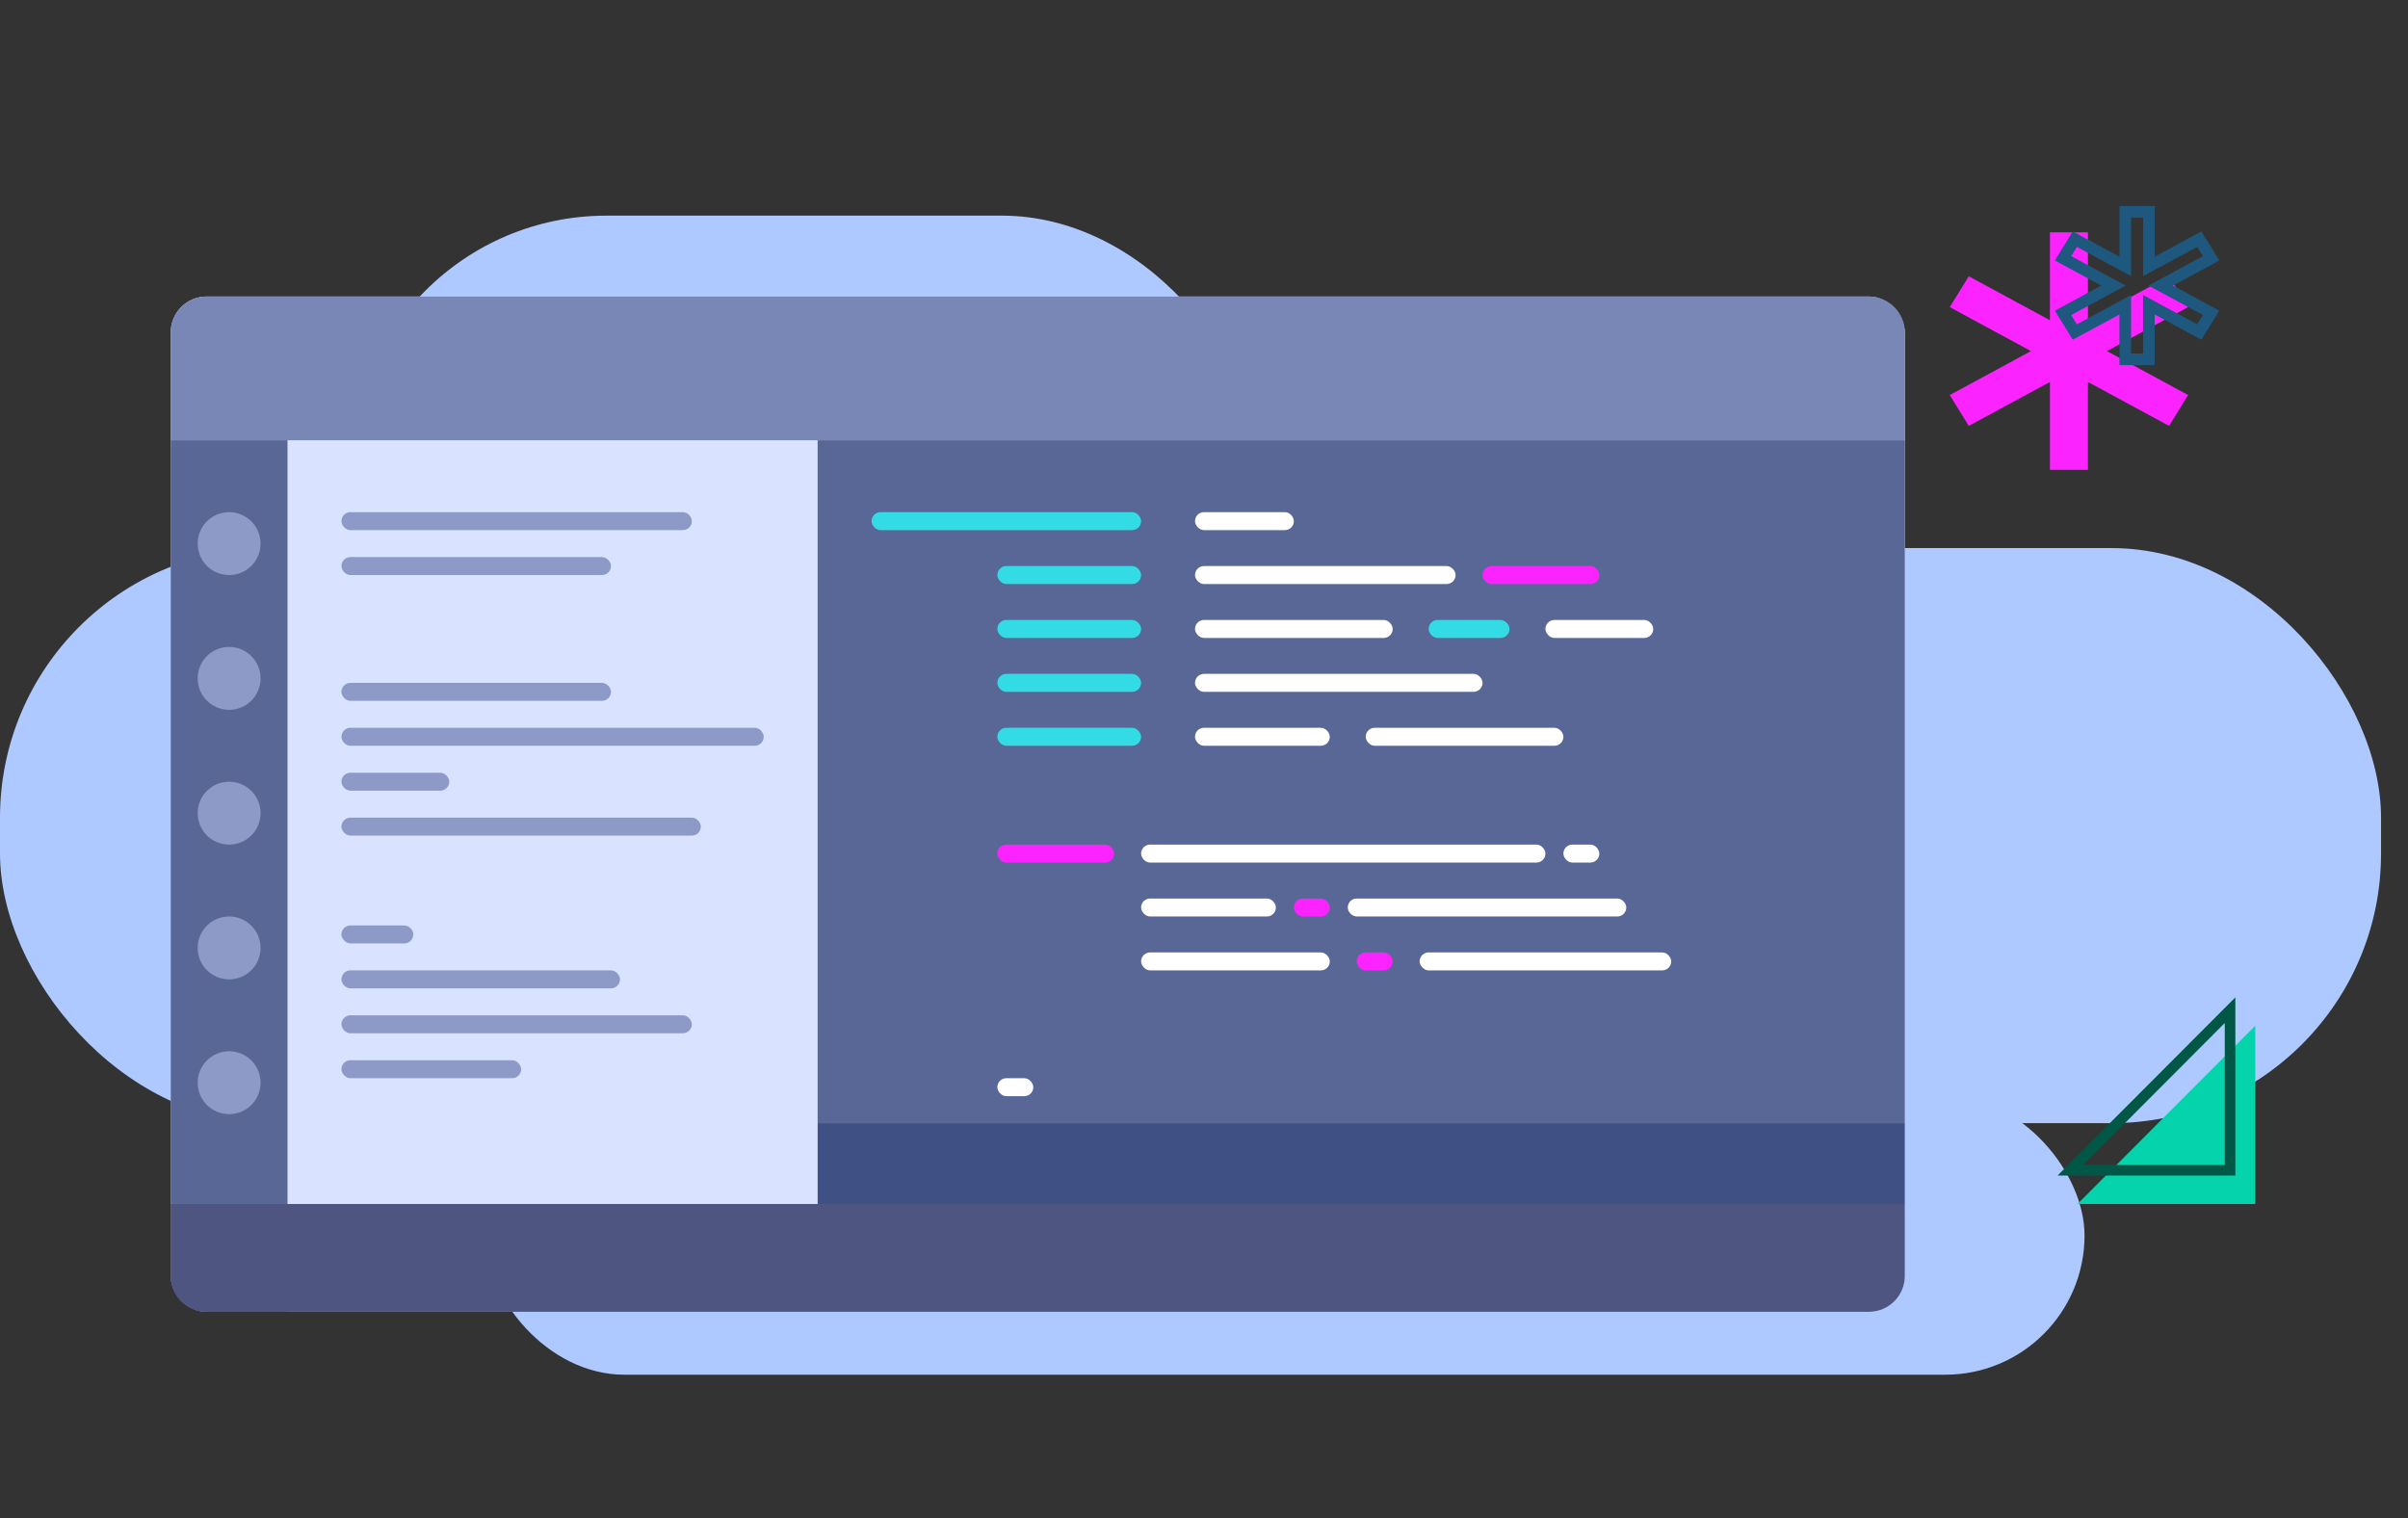 <svg width="268" height="169" viewBox="0 0 268 169" fill="none" xmlns="http://www.w3.org/2000/svg">
<rect x="0" y="0" width="268" height="169" fill="#333333" stroke="none"/>
<rect y="61" width="265" height="64" rx="30" fill="#AEC9FF"/>
<rect x="39" y="24" width="101" height="57" rx="28.5" fill="#AEC9FF"/>
<rect x="54" y="122" width="178" height="31" rx="15.5" fill="#AEC9FF"/>
<rect x="19" y="33" width="193" height="113" rx="4" fill="#D9E2FF"/>
<path d="M19 37C19 34.791 20.791 33 23 33H208C210.209 33 212 34.791 212 37V49H19V37Z" fill="#7987B6"/>
<path d="M19 49H32V146H23C20.791 146 19 144.209 19 142V49Z" fill="#596797"/>
<path d="M91 49H212V125H91V49Z" fill="#596797"/>
<path d="M91 125H212V134H91V125Z" fill="#3F5084"/>
<rect x="38" y="57" width="39" height="2" rx="1" fill="#8D9AC7"/>
<rect x="38" y="62" width="30" height="2" rx="1" fill="#8D9AC7"/>
<rect x="97" y="57" width="30" height="2" rx="1" fill="#33DBE5"/>
<rect x="111" y="63" width="16" height="2" rx="1" fill="#33DBE5"/>
<rect x="111" y="69" width="16" height="2" rx="1" fill="#33DBE5"/>
<rect x="111" y="75" width="16" height="2" rx="1" fill="#33DBE5"/>
<rect x="111" y="81" width="16" height="2" rx="1" fill="#33DBE5"/>
<rect x="133" y="57" width="11" height="2" rx="1" fill="white"/>
<rect x="133" y="63" width="29" height="2" rx="1" fill="white"/>
<rect x="133" y="69" width="22" height="2" rx="1" fill="white"/>
<rect x="133" y="75" width="32" height="2" rx="1" fill="white"/>
<rect x="133" y="81" width="15" height="2" rx="1" fill="white"/>
<rect x="127" y="100" width="15" height="2" rx="1" fill="white"/>
<rect x="158" y="106" width="28" height="2" rx="1" fill="white"/>
<rect x="127" y="106" width="21" height="2" rx="1" fill="white"/>
<rect x="150" y="100" width="31" height="2" rx="1" fill="white"/>
<rect x="127" y="94" width="45" height="2" rx="1" fill="white"/>
<rect x="152" y="81" width="22" height="2" rx="1" fill="white"/>
<rect x="172" y="69" width="12" height="2" rx="1" fill="white"/>
<rect x="174" y="94" width="4" height="2" rx="1" fill="white"/>
<rect x="111" y="120" width="4" height="2" rx="1" fill="white"/>
<rect x="144" y="100" width="4" height="2" rx="1" fill="#FB23FF"/>
<rect x="151" y="106" width="4" height="2" rx="1" fill="#FB23FF"/>
<rect x="165" y="63" width="13" height="2" rx="1" fill="#FB23FF"/>
<rect x="111" y="94" width="13" height="2" rx="1" fill="#FB23FF"/>
<rect x="159" y="69" width="9" height="2" rx="1" fill="#33DBE5"/>
<rect x="38" y="91" width="40" height="2" rx="1" fill="#8D9AC7"/>
<rect x="38" y="103" width="8" height="2" rx="1" fill="#8D9AC7"/>
<rect x="38" y="108" width="31" height="2" rx="1" fill="#8D9AC7"/>
<rect x="38" y="118" width="20" height="2" rx="1" fill="#8D9AC7"/>
<rect x="38" y="113" width="39" height="2" rx="1" fill="#8D9AC7"/>
<rect x="38" y="76" width="30" height="2" rx="1" fill="#8D9AC7"/>
<rect x="38" y="86" width="12" height="2" rx="1" fill="#8D9AC7"/>
<rect x="38" y="81" width="47" height="2" rx="1" fill="#8D9AC7"/>
<path d="M19 134H212V142C212 144.209 210.209 146 208 146H23C20.791 146 19 144.209 19 142V134Z" fill="#4F5581"/>
<circle cx="25.5" cy="60.5" r="3.5" fill="#8D9AC7"/>
<circle cx="25.5" cy="75.5" r="3.5" fill="#8D9AC7"/>
<circle cx="25.5" cy="90.5" r="3.5" fill="#8D9AC7"/>
<circle cx="25.5" cy="105.5" r="3.5" fill="#8D9AC7"/>
<circle cx="25.5" cy="120.5" r="3.5" fill="#8D9AC7"/>
<path d="M231.215 134L251.001 134L251.001 114.165L231.215 134Z" fill="#04D3AB"/>
<path fill-rule="evenodd" clip-rule="evenodd" d="M229 130.835L248.786 111L248.786 130.835L229 130.835ZM231.848 129.652L247.608 113.853L247.608 129.652L231.848 129.652Z" fill="#005746"/>
<path fill-rule="evenodd" clip-rule="evenodd" d="M243.526 34.181L241.412 30.748L232.377 35.639V25.854H228.149V35.639L219.114 30.748L217 34.181L226.035 39.075L217 43.966L219.114 47.4L228.149 42.509V52.294H232.377V42.509L241.412 47.4L243.526 43.966L234.491 39.075L243.526 34.181Z" fill="#FB23FF"/>
<path fill-rule="evenodd" clip-rule="evenodd" d="M235.887 22.936H239.809V28.569L245.007 25.76L247 28.991L241.833 31.785L247 34.578L245.007 37.809L239.809 35V40.633H235.887V35L230.689 37.809L228.696 34.578L233.863 31.785L228.696 28.991L230.689 25.76L235.887 28.569V22.936ZM237.181 24.226V30.736L231.149 27.476L230.514 28.506L236.577 31.786L230.514 35.063L231.149 36.093L237.181 32.833V39.343H238.515V32.833L244.547 36.093L245.182 35.063L239.119 31.786L245.182 28.506L244.547 27.476L238.515 30.736V24.226H237.181Z" fill="#1F587F"/>
</svg>
